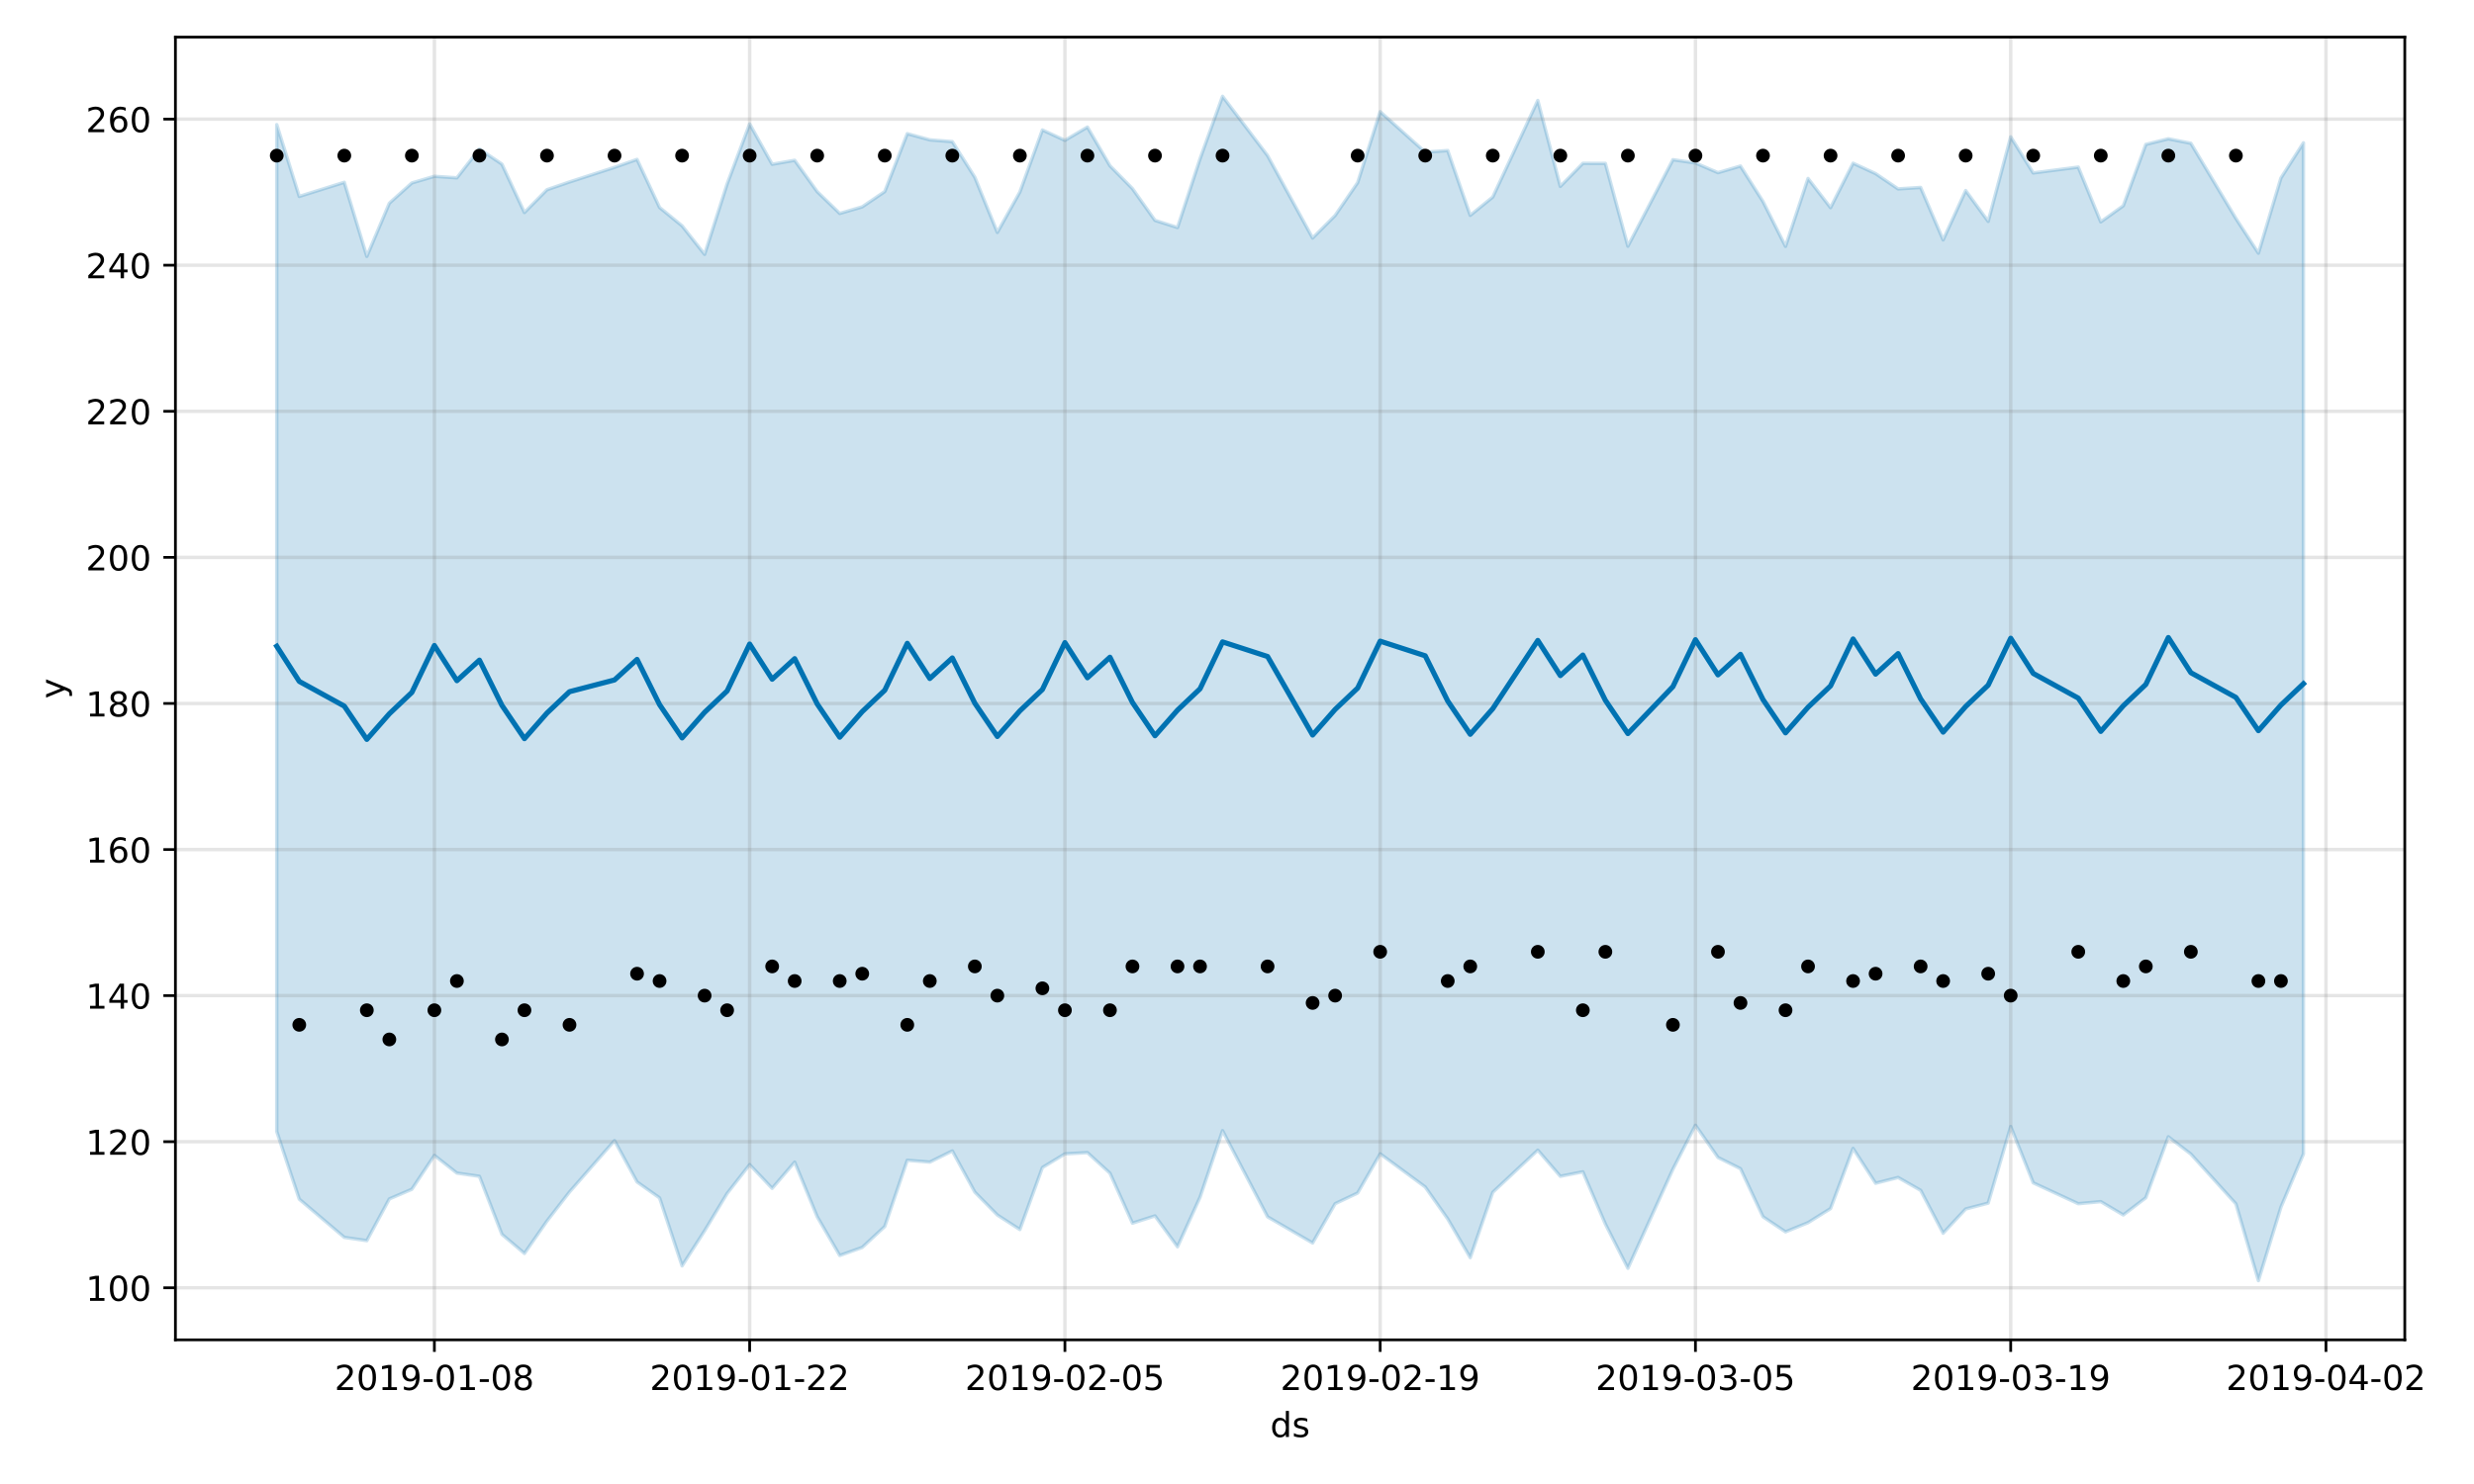 <?xml version="1.0" encoding="utf-8" standalone="no"?>
<!DOCTYPE svg PUBLIC "-//W3C//DTD SVG 1.1//EN"
  "http://www.w3.org/Graphics/SVG/1.1/DTD/svg11.dtd">
<!-- Created with matplotlib (https://matplotlib.org/) -->
<svg height="432pt" version="1.1" viewBox="0 0 720 432" width="720pt" xmlns="http://www.w3.org/2000/svg" xmlns:xlink="http://www.w3.org/1999/xlink">
 <defs>
  <style type="text/css">
*{stroke-linecap:butt;stroke-linejoin:round;}
  </style>
 </defs>
 <g id="figure_1">
  <g id="patch_1">
   <path d="M 0 432 
L 720 432 
L 720 0 
L 0 0 
z
" style="fill:#ffffff;"/>
  </g>
  <g id="axes_1">
   <g id="patch_2">
    <path d="M 51.05 390.04 
L 699.857 390.04 
L 699.857 10.8 
L 51.05 10.8 
z
" style="fill:#ffffff;"/>
   </g>
   <g id="PolyCollection_1">
    <defs>
     <path d="M 80.541 -395.72 
L 80.541 -102.603 
L 87.095 -82.917 
L 100.202 -71.791 
L 106.756 -70.839 
L 113.309 -82.988 
L 119.863 -85.799 
L 126.417 -95.663 
L 132.97 -90.509 
L 139.524 -89.565 
L 146.077 -72.676 
L 152.631 -67.122 
L 159.185 -76.545 
L 165.738 -85.007 
L 178.845 -99.964 
L 185.399 -87.928 
L 191.953 -83.289 
L 198.506 -63.499 
L 205.06 -73.708 
L 211.613 -84.576 
L 218.167 -92.976 
L 224.721 -86.062 
L 231.274 -93.71 
L 237.828 -77.796 
L 244.381 -66.524 
L 250.935 -68.87 
L 257.489 -74.962 
L 264.042 -94.24 
L 270.596 -93.713 
L 277.15 -96.951 
L 283.703 -84.965 
L 290.257 -78.305 
L 296.81 -74.071 
L 303.364 -92.118 
L 309.918 -96.097 
L 316.471 -96.463 
L 323.025 -90.479 
L 329.578 -75.928 
L 336.132 -78.041 
L 342.686 -69.05 
L 349.239 -83.468 
L 355.793 -102.864 
L 368.9 -77.773 
L 382.007 -70.162 
L 388.561 -81.596 
L 395.114 -84.709 
L 401.668 -96.121 
L 414.775 -86.467 
L 421.329 -77.154 
L 427.883 -65.892 
L 434.436 -84.917 
L 447.543 -97.178 
L 454.097 -89.578 
L 460.651 -90.871 
L 467.204 -75.678 
L 473.758 -62.797 
L 486.865 -91.643 
L 493.419 -104.435 
L 499.972 -95.058 
L 506.526 -91.793 
L 513.079 -77.792 
L 519.633 -73.405 
L 526.187 -76.071 
L 532.74 -80.175 
L 539.294 -97.69 
L 545.847 -87.557 
L 552.401 -89.229 
L 558.955 -85.49 
L 565.508 -73.009 
L 572.062 -80.055 
L 578.616 -81.763 
L 585.169 -104.064 
L 591.723 -87.674 
L 604.83 -81.589 
L 611.384 -82.198 
L 617.937 -78.319 
L 624.491 -83.325 
L 631.044 -101.077 
L 637.598 -96.041 
L 650.705 -81.554 
L 657.259 -59.198 
L 663.812 -80.579 
L 670.366 -96.075 
L 670.366 -390.432 
L 670.366 -390.432 
L 663.812 -380.185 
L 657.259 -358.299 
L 650.705 -368.41 
L 637.598 -390.3 
L 631.044 -391.596 
L 624.491 -389.963 
L 617.937 -372.103 
L 611.384 -367.408 
L 604.83 -383.358 
L 591.723 -381.658 
L 585.169 -392.161 
L 578.616 -367.556 
L 572.062 -376.527 
L 565.508 -362.168 
L 558.955 -377.44 
L 552.401 -377.012 
L 545.847 -381.463 
L 539.294 -384.49 
L 532.74 -371.542 
L 526.187 -380.048 
L 519.633 -360.287 
L 513.079 -373.339 
L 506.526 -383.665 
L 499.972 -381.741 
L 493.419 -384.558 
L 486.865 -385.513 
L 473.758 -360.333 
L 467.204 -384.439 
L 460.651 -384.456 
L 454.097 -377.734 
L 447.543 -402.758 
L 434.436 -374.644 
L 427.883 -369.309 
L 421.329 -388.175 
L 414.775 -387.718 
L 401.668 -399.485 
L 395.114 -378.831 
L 388.561 -369.28 
L 382.007 -362.71 
L 368.9 -386.701 
L 355.793 -403.962 
L 349.239 -385.762 
L 342.686 -365.77 
L 336.132 -367.85 
L 329.578 -377.086 
L 323.025 -383.748 
L 316.471 -395.005 
L 309.918 -391.148 
L 303.364 -394.169 
L 296.81 -376.108 
L 290.257 -364.345 
L 283.703 -380.404 
L 277.15 -390.777 
L 270.596 -391.288 
L 264.042 -393.088 
L 257.489 -376.23 
L 250.935 -371.788 
L 244.381 -369.864 
L 237.828 -376.218 
L 231.274 -385.339 
L 224.721 -384.186 
L 218.167 -395.927 
L 211.613 -378.455 
L 205.06 -357.961 
L 198.506 -366.258 
L 191.953 -371.608 
L 185.399 -385.599 
L 178.845 -383.291 
L 165.738 -379.031 
L 159.185 -376.776 
L 152.631 -370.136 
L 146.077 -384.226 
L 139.524 -388.634 
L 132.97 -380.239 
L 126.417 -380.679 
L 119.863 -378.742 
L 113.309 -372.845 
L 106.756 -357.363 
L 100.202 -378.936 
L 87.095 -374.823 
L 80.541 -395.72 
z
" id="mf228e5b6ab" style="stroke:#0072b2;stroke-opacity:0.2;"/>
    </defs>
    <g clip-path="url(#p04750d0a83)">
     <use style="fill:#0072b2;fill-opacity:0.2;stroke:#0072b2;stroke-opacity:0.2;" x="0" xlink:href="#mf228e5b6ab" y="432"/>
    </g>
   </g>
   <g id="matplotlib.axis_1">
    <g id="xtick_1">
     <g id="line2d_1">
      <path clip-path="url(#p04750d0a83)" d="M 126.417 390.04 
L 126.417 10.8 
" style="fill:none;stroke:#808080;stroke-linecap:square;stroke-opacity:0.2;"/>
     </g>
     <g id="line2d_2">
      <defs>
       <path d="M 0 0 
L 0 3.5 
" id="m9c21aa5f2b" style="stroke:#000000;stroke-width:0.8;"/>
      </defs>
      <g>
       <use style="stroke:#000000;stroke-width:0.8;" x="126.417" xlink:href="#m9c21aa5f2b" y="390.04"/>
      </g>
     </g>
     <g id="text_1">
      <!-- 2019-01-08 -->
      <defs>
       <path d="M 19.188 8.297 
L 53.609 8.297 
L 53.609 0 
L 7.328 0 
L 7.328 8.297 
Q 12.938 14.109 22.625 23.891 
Q 32.328 33.688 34.812 36.531 
Q 39.547 41.844 41.422 45.531 
Q 43.312 49.219 43.312 52.781 
Q 43.312 58.594 39.234 62.25 
Q 35.156 65.922 28.609 65.922 
Q 23.969 65.922 18.812 64.312 
Q 13.672 62.703 7.812 59.422 
L 7.812 69.391 
Q 13.766 71.781 18.938 73 
Q 24.125 74.219 28.422 74.219 
Q 39.75 74.219 46.484 68.547 
Q 53.219 62.891 53.219 53.422 
Q 53.219 48.922 51.531 44.891 
Q 49.859 40.875 45.406 35.406 
Q 44.188 33.984 37.641 27.219 
Q 31.109 20.453 19.188 8.297 
z
" id="DejaVuSans-50"/>
       <path d="M 31.781 66.406 
Q 24.172 66.406 20.328 58.906 
Q 16.5 51.422 16.5 36.375 
Q 16.5 21.391 20.328 13.891 
Q 24.172 6.391 31.781 6.391 
Q 39.453 6.391 43.281 13.891 
Q 47.125 21.391 47.125 36.375 
Q 47.125 51.422 43.281 58.906 
Q 39.453 66.406 31.781 66.406 
z
M 31.781 74.219 
Q 44.047 74.219 50.516 64.516 
Q 56.984 54.828 56.984 36.375 
Q 56.984 17.969 50.516 8.266 
Q 44.047 -1.422 31.781 -1.422 
Q 19.531 -1.422 13.062 8.266 
Q 6.594 17.969 6.594 36.375 
Q 6.594 54.828 13.062 64.516 
Q 19.531 74.219 31.781 74.219 
z
" id="DejaVuSans-48"/>
       <path d="M 12.406 8.297 
L 28.516 8.297 
L 28.516 63.922 
L 10.984 60.406 
L 10.984 69.391 
L 28.422 72.906 
L 38.281 72.906 
L 38.281 8.297 
L 54.391 8.297 
L 54.391 0 
L 12.406 0 
z
" id="DejaVuSans-49"/>
       <path d="M 10.984 1.516 
L 10.984 10.5 
Q 14.703 8.734 18.5 7.812 
Q 22.312 6.891 25.984 6.891 
Q 35.75 6.891 40.891 13.453 
Q 46.047 20.016 46.781 33.406 
Q 43.953 29.203 39.594 26.953 
Q 35.25 24.703 29.984 24.703 
Q 19.047 24.703 12.672 31.312 
Q 6.297 37.938 6.297 49.422 
Q 6.297 60.641 12.938 67.422 
Q 19.578 74.219 30.609 74.219 
Q 43.266 74.219 49.922 64.516 
Q 56.594 54.828 56.594 36.375 
Q 56.594 19.141 48.406 8.859 
Q 40.234 -1.422 26.422 -1.422 
Q 22.703 -1.422 18.891 -0.688 
Q 15.094 0.047 10.984 1.516 
z
M 30.609 32.422 
Q 37.25 32.422 41.125 36.953 
Q 45.016 41.5 45.016 49.422 
Q 45.016 57.281 41.125 61.844 
Q 37.25 66.406 30.609 66.406 
Q 23.969 66.406 20.094 61.844 
Q 16.219 57.281 16.219 49.422 
Q 16.219 41.5 20.094 36.953 
Q 23.969 32.422 30.609 32.422 
z
" id="DejaVuSans-57"/>
       <path d="M 4.891 31.391 
L 31.203 31.391 
L 31.203 23.391 
L 4.891 23.391 
z
" id="DejaVuSans-45"/>
       <path d="M 31.781 34.625 
Q 24.75 34.625 20.719 30.859 
Q 16.703 27.094 16.703 20.516 
Q 16.703 13.922 20.719 10.156 
Q 24.75 6.391 31.781 6.391 
Q 38.812 6.391 42.859 10.172 
Q 46.922 13.969 46.922 20.516 
Q 46.922 27.094 42.891 30.859 
Q 38.875 34.625 31.781 34.625 
z
M 21.922 38.812 
Q 15.578 40.375 12.031 44.719 
Q 8.5 49.078 8.5 55.328 
Q 8.5 64.062 14.719 69.141 
Q 20.953 74.219 31.781 74.219 
Q 42.672 74.219 48.875 69.141 
Q 55.078 64.062 55.078 55.328 
Q 55.078 49.078 51.531 44.719 
Q 48 40.375 41.703 38.812 
Q 48.828 37.156 52.797 32.312 
Q 56.781 27.484 56.781 20.516 
Q 56.781 9.906 50.312 4.234 
Q 43.844 -1.422 31.781 -1.422 
Q 19.734 -1.422 13.25 4.234 
Q 6.781 9.906 6.781 20.516 
Q 6.781 27.484 10.781 32.312 
Q 14.797 37.156 21.922 38.812 
z
M 18.312 54.391 
Q 18.312 48.734 21.844 45.562 
Q 25.391 42.391 31.781 42.391 
Q 38.141 42.391 41.719 45.562 
Q 45.312 48.734 45.312 54.391 
Q 45.312 60.062 41.719 63.234 
Q 38.141 66.406 31.781 66.406 
Q 25.391 66.406 21.844 63.234 
Q 18.312 60.062 18.312 54.391 
z
" id="DejaVuSans-56"/>
      </defs>
      <g transform="translate(97.359 404.638)scale(0.1 -0.1)">
       <use xlink:href="#DejaVuSans-50"/>
       <use x="63.623" xlink:href="#DejaVuSans-48"/>
       <use x="127.246" xlink:href="#DejaVuSans-49"/>
       <use x="190.869" xlink:href="#DejaVuSans-57"/>
       <use x="254.492" xlink:href="#DejaVuSans-45"/>
       <use x="290.576" xlink:href="#DejaVuSans-48"/>
       <use x="354.199" xlink:href="#DejaVuSans-49"/>
       <use x="417.822" xlink:href="#DejaVuSans-45"/>
       <use x="453.906" xlink:href="#DejaVuSans-48"/>
       <use x="517.529" xlink:href="#DejaVuSans-56"/>
      </g>
     </g>
    </g>
    <g id="xtick_2">
     <g id="line2d_3">
      <path clip-path="url(#p04750d0a83)" d="M 218.167 390.04 
L 218.167 10.8 
" style="fill:none;stroke:#808080;stroke-linecap:square;stroke-opacity:0.2;"/>
     </g>
     <g id="line2d_4">
      <g>
       <use style="stroke:#000000;stroke-width:0.8;" x="218.167" xlink:href="#m9c21aa5f2b" y="390.04"/>
      </g>
     </g>
     <g id="text_2">
      <!-- 2019-01-22 -->
      <g transform="translate(189.109 404.638)scale(0.1 -0.1)">
       <use xlink:href="#DejaVuSans-50"/>
       <use x="63.623" xlink:href="#DejaVuSans-48"/>
       <use x="127.246" xlink:href="#DejaVuSans-49"/>
       <use x="190.869" xlink:href="#DejaVuSans-57"/>
       <use x="254.492" xlink:href="#DejaVuSans-45"/>
       <use x="290.576" xlink:href="#DejaVuSans-48"/>
       <use x="354.199" xlink:href="#DejaVuSans-49"/>
       <use x="417.822" xlink:href="#DejaVuSans-45"/>
       <use x="453.906" xlink:href="#DejaVuSans-50"/>
       <use x="517.529" xlink:href="#DejaVuSans-50"/>
      </g>
     </g>
    </g>
    <g id="xtick_3">
     <g id="line2d_5">
      <path clip-path="url(#p04750d0a83)" d="M 309.918 390.04 
L 309.918 10.8 
" style="fill:none;stroke:#808080;stroke-linecap:square;stroke-opacity:0.2;"/>
     </g>
     <g id="line2d_6">
      <g>
       <use style="stroke:#000000;stroke-width:0.8;" x="309.918" xlink:href="#m9c21aa5f2b" y="390.04"/>
      </g>
     </g>
     <g id="text_3">
      <!-- 2019-02-05 -->
      <defs>
       <path d="M 10.797 72.906 
L 49.516 72.906 
L 49.516 64.594 
L 19.828 64.594 
L 19.828 46.734 
Q 21.969 47.469 24.109 47.828 
Q 26.266 48.188 28.422 48.188 
Q 40.625 48.188 47.75 41.5 
Q 54.891 34.812 54.891 23.391 
Q 54.891 11.625 47.562 5.094 
Q 40.234 -1.422 26.906 -1.422 
Q 22.312 -1.422 17.547 -0.641 
Q 12.797 0.141 7.719 1.703 
L 7.719 11.625 
Q 12.109 9.234 16.797 8.062 
Q 21.484 6.891 26.703 6.891 
Q 35.156 6.891 40.078 11.328 
Q 45.016 15.766 45.016 23.391 
Q 45.016 31 40.078 35.438 
Q 35.156 39.891 26.703 39.891 
Q 22.75 39.891 18.812 39.016 
Q 14.891 38.141 10.797 36.281 
z
" id="DejaVuSans-53"/>
      </defs>
      <g transform="translate(280.86 404.638)scale(0.1 -0.1)">
       <use xlink:href="#DejaVuSans-50"/>
       <use x="63.623" xlink:href="#DejaVuSans-48"/>
       <use x="127.246" xlink:href="#DejaVuSans-49"/>
       <use x="190.869" xlink:href="#DejaVuSans-57"/>
       <use x="254.492" xlink:href="#DejaVuSans-45"/>
       <use x="290.576" xlink:href="#DejaVuSans-48"/>
       <use x="354.199" xlink:href="#DejaVuSans-50"/>
       <use x="417.822" xlink:href="#DejaVuSans-45"/>
       <use x="453.906" xlink:href="#DejaVuSans-48"/>
       <use x="517.529" xlink:href="#DejaVuSans-53"/>
      </g>
     </g>
    </g>
    <g id="xtick_4">
     <g id="line2d_7">
      <path clip-path="url(#p04750d0a83)" d="M 401.668 390.04 
L 401.668 10.8 
" style="fill:none;stroke:#808080;stroke-linecap:square;stroke-opacity:0.2;"/>
     </g>
     <g id="line2d_8">
      <g>
       <use style="stroke:#000000;stroke-width:0.8;" x="401.668" xlink:href="#m9c21aa5f2b" y="390.04"/>
      </g>
     </g>
     <g id="text_4">
      <!-- 2019-02-19 -->
      <g transform="translate(372.61 404.638)scale(0.1 -0.1)">
       <use xlink:href="#DejaVuSans-50"/>
       <use x="63.623" xlink:href="#DejaVuSans-48"/>
       <use x="127.246" xlink:href="#DejaVuSans-49"/>
       <use x="190.869" xlink:href="#DejaVuSans-57"/>
       <use x="254.492" xlink:href="#DejaVuSans-45"/>
       <use x="290.576" xlink:href="#DejaVuSans-48"/>
       <use x="354.199" xlink:href="#DejaVuSans-50"/>
       <use x="417.822" xlink:href="#DejaVuSans-45"/>
       <use x="453.906" xlink:href="#DejaVuSans-49"/>
       <use x="517.529" xlink:href="#DejaVuSans-57"/>
      </g>
     </g>
    </g>
    <g id="xtick_5">
     <g id="line2d_9">
      <path clip-path="url(#p04750d0a83)" d="M 493.419 390.04 
L 493.419 10.8 
" style="fill:none;stroke:#808080;stroke-linecap:square;stroke-opacity:0.2;"/>
     </g>
     <g id="line2d_10">
      <g>
       <use style="stroke:#000000;stroke-width:0.8;" x="493.419" xlink:href="#m9c21aa5f2b" y="390.04"/>
      </g>
     </g>
     <g id="text_5">
      <!-- 2019-03-05 -->
      <defs>
       <path d="M 40.578 39.312 
Q 47.656 37.797 51.625 33 
Q 55.609 28.219 55.609 21.188 
Q 55.609 10.406 48.188 4.484 
Q 40.766 -1.422 27.094 -1.422 
Q 22.516 -1.422 17.656 -0.516 
Q 12.797 0.391 7.625 2.203 
L 7.625 11.719 
Q 11.719 9.328 16.594 8.109 
Q 21.484 6.891 26.812 6.891 
Q 36.078 6.891 40.938 10.547 
Q 45.797 14.203 45.797 21.188 
Q 45.797 27.641 41.281 31.266 
Q 36.766 34.906 28.719 34.906 
L 20.219 34.906 
L 20.219 43.016 
L 29.109 43.016 
Q 36.375 43.016 40.234 45.922 
Q 44.094 48.828 44.094 54.297 
Q 44.094 59.906 40.109 62.906 
Q 36.141 65.922 28.719 65.922 
Q 24.656 65.922 20.016 65.031 
Q 15.375 64.156 9.812 62.312 
L 9.812 71.094 
Q 15.438 72.656 20.344 73.438 
Q 25.25 74.219 29.594 74.219 
Q 40.828 74.219 47.359 69.109 
Q 53.906 64.016 53.906 55.328 
Q 53.906 49.266 50.438 45.094 
Q 46.969 40.922 40.578 39.312 
z
" id="DejaVuSans-51"/>
      </defs>
      <g transform="translate(464.361 404.638)scale(0.1 -0.1)">
       <use xlink:href="#DejaVuSans-50"/>
       <use x="63.623" xlink:href="#DejaVuSans-48"/>
       <use x="127.246" xlink:href="#DejaVuSans-49"/>
       <use x="190.869" xlink:href="#DejaVuSans-57"/>
       <use x="254.492" xlink:href="#DejaVuSans-45"/>
       <use x="290.576" xlink:href="#DejaVuSans-48"/>
       <use x="354.199" xlink:href="#DejaVuSans-51"/>
       <use x="417.822" xlink:href="#DejaVuSans-45"/>
       <use x="453.906" xlink:href="#DejaVuSans-48"/>
       <use x="517.529" xlink:href="#DejaVuSans-53"/>
      </g>
     </g>
    </g>
    <g id="xtick_6">
     <g id="line2d_11">
      <path clip-path="url(#p04750d0a83)" d="M 585.169 390.04 
L 585.169 10.8 
" style="fill:none;stroke:#808080;stroke-linecap:square;stroke-opacity:0.2;"/>
     </g>
     <g id="line2d_12">
      <g>
       <use style="stroke:#000000;stroke-width:0.8;" x="585.169" xlink:href="#m9c21aa5f2b" y="390.04"/>
      </g>
     </g>
     <g id="text_6">
      <!-- 2019-03-19 -->
      <g transform="translate(556.111 404.638)scale(0.1 -0.1)">
       <use xlink:href="#DejaVuSans-50"/>
       <use x="63.623" xlink:href="#DejaVuSans-48"/>
       <use x="127.246" xlink:href="#DejaVuSans-49"/>
       <use x="190.869" xlink:href="#DejaVuSans-57"/>
       <use x="254.492" xlink:href="#DejaVuSans-45"/>
       <use x="290.576" xlink:href="#DejaVuSans-48"/>
       <use x="354.199" xlink:href="#DejaVuSans-51"/>
       <use x="417.822" xlink:href="#DejaVuSans-45"/>
       <use x="453.906" xlink:href="#DejaVuSans-49"/>
       <use x="517.529" xlink:href="#DejaVuSans-57"/>
      </g>
     </g>
    </g>
    <g id="xtick_7">
     <g id="line2d_13">
      <path clip-path="url(#p04750d0a83)" d="M 676.92 390.04 
L 676.92 10.8 
" style="fill:none;stroke:#808080;stroke-linecap:square;stroke-opacity:0.2;"/>
     </g>
     <g id="line2d_14">
      <g>
       <use style="stroke:#000000;stroke-width:0.8;" x="676.92" xlink:href="#m9c21aa5f2b" y="390.04"/>
      </g>
     </g>
     <g id="text_7">
      <!-- 2019-04-02 -->
      <defs>
       <path d="M 37.797 64.312 
L 12.891 25.391 
L 37.797 25.391 
z
M 35.203 72.906 
L 47.609 72.906 
L 47.609 25.391 
L 58.016 25.391 
L 58.016 17.188 
L 47.609 17.188 
L 47.609 0 
L 37.797 0 
L 37.797 17.188 
L 4.891 17.188 
L 4.891 26.703 
z
" id="DejaVuSans-52"/>
      </defs>
      <g transform="translate(647.862 404.638)scale(0.1 -0.1)">
       <use xlink:href="#DejaVuSans-50"/>
       <use x="63.623" xlink:href="#DejaVuSans-48"/>
       <use x="127.246" xlink:href="#DejaVuSans-49"/>
       <use x="190.869" xlink:href="#DejaVuSans-57"/>
       <use x="254.492" xlink:href="#DejaVuSans-45"/>
       <use x="290.576" xlink:href="#DejaVuSans-48"/>
       <use x="354.199" xlink:href="#DejaVuSans-52"/>
       <use x="417.822" xlink:href="#DejaVuSans-45"/>
       <use x="453.906" xlink:href="#DejaVuSans-48"/>
       <use x="517.529" xlink:href="#DejaVuSans-50"/>
      </g>
     </g>
    </g>
    <g id="text_8">
     <!-- ds -->
     <defs>
      <path d="M 45.406 46.391 
L 45.406 75.984 
L 54.391 75.984 
L 54.391 0 
L 45.406 0 
L 45.406 8.203 
Q 42.578 3.328 38.25 0.953 
Q 33.938 -1.422 27.875 -1.422 
Q 17.969 -1.422 11.734 6.484 
Q 5.516 14.406 5.516 27.297 
Q 5.516 40.188 11.734 48.094 
Q 17.969 56 27.875 56 
Q 33.938 56 38.25 53.625 
Q 42.578 51.266 45.406 46.391 
z
M 14.797 27.297 
Q 14.797 17.391 18.875 11.75 
Q 22.953 6.109 30.078 6.109 
Q 37.203 6.109 41.297 11.75 
Q 45.406 17.391 45.406 27.297 
Q 45.406 37.203 41.297 42.844 
Q 37.203 48.484 30.078 48.484 
Q 22.953 48.484 18.875 42.844 
Q 14.797 37.203 14.797 27.297 
z
" id="DejaVuSans-100"/>
      <path d="M 44.281 53.078 
L 44.281 44.578 
Q 40.484 46.531 36.375 47.5 
Q 32.281 48.484 27.875 48.484 
Q 21.188 48.484 17.844 46.438 
Q 14.5 44.391 14.5 40.281 
Q 14.5 37.156 16.891 35.375 
Q 19.281 33.594 26.516 31.984 
L 29.594 31.297 
Q 39.156 29.25 43.188 25.516 
Q 47.219 21.781 47.219 15.094 
Q 47.219 7.469 41.188 3.016 
Q 35.156 -1.422 24.609 -1.422 
Q 20.219 -1.422 15.453 -0.562 
Q 10.688 0.297 5.422 2 
L 5.422 11.281 
Q 10.406 8.688 15.234 7.391 
Q 20.062 6.109 24.812 6.109 
Q 31.156 6.109 34.562 8.281 
Q 37.984 10.453 37.984 14.406 
Q 37.984 18.062 35.516 20.016 
Q 33.062 21.969 24.703 23.781 
L 21.578 24.516 
Q 13.234 26.266 9.516 29.906 
Q 5.812 33.547 5.812 39.891 
Q 5.812 47.609 11.281 51.797 
Q 16.75 56 26.812 56 
Q 31.781 56 36.172 55.266 
Q 40.578 54.547 44.281 53.078 
z
" id="DejaVuSans-115"/>
     </defs>
     <g transform="translate(369.675 418.317)scale(0.1 -0.1)">
      <use xlink:href="#DejaVuSans-100"/>
      <use x="63.477" xlink:href="#DejaVuSans-115"/>
     </g>
    </g>
   </g>
   <g id="matplotlib.axis_2">
    <g id="ytick_1">
     <g id="line2d_15">
      <path clip-path="url(#p04750d0a83)" d="M 51.05 374.886 
L 699.857 374.886 
" style="fill:none;stroke:#808080;stroke-linecap:square;stroke-opacity:0.2;"/>
     </g>
     <g id="line2d_16">
      <defs>
       <path d="M 0 0 
L -3.5 0 
" id="m4993b03b3d" style="stroke:#000000;stroke-width:0.8;"/>
      </defs>
      <g>
       <use style="stroke:#000000;stroke-width:0.8;" x="51.05" xlink:href="#m4993b03b3d" y="374.886"/>
      </g>
     </g>
     <g id="text_9">
      <!-- 100 -->
      <g transform="translate(24.962 378.685)scale(0.1 -0.1)">
       <use xlink:href="#DejaVuSans-49"/>
       <use x="63.623" xlink:href="#DejaVuSans-48"/>
       <use x="127.246" xlink:href="#DejaVuSans-48"/>
      </g>
     </g>
    </g>
    <g id="ytick_2">
     <g id="line2d_17">
      <path clip-path="url(#p04750d0a83)" d="M 51.05 332.359 
L 699.857 332.359 
" style="fill:none;stroke:#808080;stroke-linecap:square;stroke-opacity:0.2;"/>
     </g>
     <g id="line2d_18">
      <g>
       <use style="stroke:#000000;stroke-width:0.8;" x="51.05" xlink:href="#m4993b03b3d" y="332.359"/>
      </g>
     </g>
     <g id="text_10">
      <!-- 120 -->
      <g transform="translate(24.962 336.158)scale(0.1 -0.1)">
       <use xlink:href="#DejaVuSans-49"/>
       <use x="63.623" xlink:href="#DejaVuSans-50"/>
       <use x="127.246" xlink:href="#DejaVuSans-48"/>
      </g>
     </g>
    </g>
    <g id="ytick_3">
     <g id="line2d_19">
      <path clip-path="url(#p04750d0a83)" d="M 51.05 289.832 
L 699.857 289.832 
" style="fill:none;stroke:#808080;stroke-linecap:square;stroke-opacity:0.2;"/>
     </g>
     <g id="line2d_20">
      <g>
       <use style="stroke:#000000;stroke-width:0.8;" x="51.05" xlink:href="#m4993b03b3d" y="289.832"/>
      </g>
     </g>
     <g id="text_11">
      <!-- 140 -->
      <g transform="translate(24.962 293.631)scale(0.1 -0.1)">
       <use xlink:href="#DejaVuSans-49"/>
       <use x="63.623" xlink:href="#DejaVuSans-52"/>
       <use x="127.246" xlink:href="#DejaVuSans-48"/>
      </g>
     </g>
    </g>
    <g id="ytick_4">
     <g id="line2d_21">
      <path clip-path="url(#p04750d0a83)" d="M 51.05 247.305 
L 699.857 247.305 
" style="fill:none;stroke:#808080;stroke-linecap:square;stroke-opacity:0.2;"/>
     </g>
     <g id="line2d_22">
      <g>
       <use style="stroke:#000000;stroke-width:0.8;" x="51.05" xlink:href="#m4993b03b3d" y="247.305"/>
      </g>
     </g>
     <g id="text_12">
      <!-- 160 -->
      <defs>
       <path d="M 33.016 40.375 
Q 26.375 40.375 22.484 35.828 
Q 18.609 31.297 18.609 23.391 
Q 18.609 15.531 22.484 10.953 
Q 26.375 6.391 33.016 6.391 
Q 39.656 6.391 43.531 10.953 
Q 47.406 15.531 47.406 23.391 
Q 47.406 31.297 43.531 35.828 
Q 39.656 40.375 33.016 40.375 
z
M 52.594 71.297 
L 52.594 62.312 
Q 48.875 64.062 45.094 64.984 
Q 41.312 65.922 37.594 65.922 
Q 27.828 65.922 22.672 59.328 
Q 17.531 52.734 16.797 39.406 
Q 19.672 43.656 24.016 45.922 
Q 28.375 48.188 33.594 48.188 
Q 44.578 48.188 50.953 41.516 
Q 57.328 34.859 57.328 23.391 
Q 57.328 12.156 50.688 5.359 
Q 44.047 -1.422 33.016 -1.422 
Q 20.359 -1.422 13.672 8.266 
Q 6.984 17.969 6.984 36.375 
Q 6.984 53.656 15.188 63.938 
Q 23.391 74.219 37.203 74.219 
Q 40.922 74.219 44.703 73.484 
Q 48.484 72.75 52.594 71.297 
z
" id="DejaVuSans-54"/>
      </defs>
      <g transform="translate(24.962 251.104)scale(0.1 -0.1)">
       <use xlink:href="#DejaVuSans-49"/>
       <use x="63.623" xlink:href="#DejaVuSans-54"/>
       <use x="127.246" xlink:href="#DejaVuSans-48"/>
      </g>
     </g>
    </g>
    <g id="ytick_5">
     <g id="line2d_23">
      <path clip-path="url(#p04750d0a83)" d="M 51.05 204.778 
L 699.857 204.778 
" style="fill:none;stroke:#808080;stroke-linecap:square;stroke-opacity:0.2;"/>
     </g>
     <g id="line2d_24">
      <g>
       <use style="stroke:#000000;stroke-width:0.8;" x="51.05" xlink:href="#m4993b03b3d" y="204.778"/>
      </g>
     </g>
     <g id="text_13">
      <!-- 180 -->
      <g transform="translate(24.962 208.577)scale(0.1 -0.1)">
       <use xlink:href="#DejaVuSans-49"/>
       <use x="63.623" xlink:href="#DejaVuSans-56"/>
       <use x="127.246" xlink:href="#DejaVuSans-48"/>
      </g>
     </g>
    </g>
    <g id="ytick_6">
     <g id="line2d_25">
      <path clip-path="url(#p04750d0a83)" d="M 51.05 162.251 
L 699.857 162.251 
" style="fill:none;stroke:#808080;stroke-linecap:square;stroke-opacity:0.2;"/>
     </g>
     <g id="line2d_26">
      <g>
       <use style="stroke:#000000;stroke-width:0.8;" x="51.05" xlink:href="#m4993b03b3d" y="162.251"/>
      </g>
     </g>
     <g id="text_14">
      <!-- 200 -->
      <g transform="translate(24.962 166.051)scale(0.1 -0.1)">
       <use xlink:href="#DejaVuSans-50"/>
       <use x="63.623" xlink:href="#DejaVuSans-48"/>
       <use x="127.246" xlink:href="#DejaVuSans-48"/>
      </g>
     </g>
    </g>
    <g id="ytick_7">
     <g id="line2d_27">
      <path clip-path="url(#p04750d0a83)" d="M 51.05 119.725 
L 699.857 119.725 
" style="fill:none;stroke:#808080;stroke-linecap:square;stroke-opacity:0.2;"/>
     </g>
     <g id="line2d_28">
      <g>
       <use style="stroke:#000000;stroke-width:0.8;" x="51.05" xlink:href="#m4993b03b3d" y="119.725"/>
      </g>
     </g>
     <g id="text_15">
      <!-- 220 -->
      <g transform="translate(24.962 123.524)scale(0.1 -0.1)">
       <use xlink:href="#DejaVuSans-50"/>
       <use x="63.623" xlink:href="#DejaVuSans-50"/>
       <use x="127.246" xlink:href="#DejaVuSans-48"/>
      </g>
     </g>
    </g>
    <g id="ytick_8">
     <g id="line2d_29">
      <path clip-path="url(#p04750d0a83)" d="M 51.05 77.198 
L 699.857 77.198 
" style="fill:none;stroke:#808080;stroke-linecap:square;stroke-opacity:0.2;"/>
     </g>
     <g id="line2d_30">
      <g>
       <use style="stroke:#000000;stroke-width:0.8;" x="51.05" xlink:href="#m4993b03b3d" y="77.198"/>
      </g>
     </g>
     <g id="text_16">
      <!-- 240 -->
      <g transform="translate(24.962 80.997)scale(0.1 -0.1)">
       <use xlink:href="#DejaVuSans-50"/>
       <use x="63.623" xlink:href="#DejaVuSans-52"/>
       <use x="127.246" xlink:href="#DejaVuSans-48"/>
      </g>
     </g>
    </g>
    <g id="ytick_9">
     <g id="line2d_31">
      <path clip-path="url(#p04750d0a83)" d="M 51.05 34.671 
L 699.857 34.671 
" style="fill:none;stroke:#808080;stroke-linecap:square;stroke-opacity:0.2;"/>
     </g>
     <g id="line2d_32">
      <g>
       <use style="stroke:#000000;stroke-width:0.8;" x="51.05" xlink:href="#m4993b03b3d" y="34.671"/>
      </g>
     </g>
     <g id="text_17">
      <!-- 260 -->
      <g transform="translate(24.962 38.47)scale(0.1 -0.1)">
       <use xlink:href="#DejaVuSans-50"/>
       <use x="63.623" xlink:href="#DejaVuSans-54"/>
       <use x="127.246" xlink:href="#DejaVuSans-48"/>
      </g>
     </g>
    </g>
    <g id="text_18">
     <!-- y -->
     <defs>
      <path d="M 32.172 -5.078 
Q 28.375 -14.844 24.75 -17.812 
Q 21.141 -20.797 15.094 -20.797 
L 7.906 -20.797 
L 7.906 -13.281 
L 13.188 -13.281 
Q 16.891 -13.281 18.938 -11.516 
Q 21 -9.766 23.484 -3.219 
L 25.094 0.875 
L 2.984 54.688 
L 12.5 54.688 
L 29.594 11.922 
L 46.688 54.688 
L 56.203 54.688 
z
" id="DejaVuSans-121"/>
     </defs>
     <g transform="translate(18.883 203.379)rotate(-90)scale(0.1 -0.1)">
      <use xlink:href="#DejaVuSans-121"/>
     </g>
    </g>
   </g>
   <g id="line2d_33">
    <defs>
     <path d="M 0 1.5 
C 0.398 1.5 0.779 1.342 1.061 1.061 
C 1.342 0.779 1.5 0.398 1.5 0 
C 1.5 -0.398 1.342 -0.779 1.061 -1.061 
C 0.779 -1.342 0.398 -1.5 0 -1.5 
C -0.398 -1.5 -0.779 -1.342 -1.061 -1.061 
C -1.342 -0.779 -1.5 -0.398 -1.5 0 
C -1.5 0.398 -1.342 0.779 -1.061 1.061 
C -0.779 1.342 -0.398 1.5 0 1.5 
z
" id="ma2a46a4b82" style="stroke:#000000;"/>
    </defs>
    <g clip-path="url(#p04750d0a83)">
     <use style="stroke:#000000;" x="80.541" xlink:href="#ma2a46a4b82" y="45.303"/>
     <use style="stroke:#000000;" x="87.095" xlink:href="#ma2a46a4b82" y="298.337"/>
     <use style="stroke:#000000;" x="100.202" xlink:href="#ma2a46a4b82" y="45.303"/>
     <use style="stroke:#000000;" x="106.756" xlink:href="#ma2a46a4b82" y="294.085"/>
     <use style="stroke:#000000;" x="113.309" xlink:href="#ma2a46a4b82" y="302.59"/>
     <use style="stroke:#000000;" x="119.863" xlink:href="#ma2a46a4b82" y="45.303"/>
     <use style="stroke:#000000;" x="126.417" xlink:href="#ma2a46a4b82" y="294.085"/>
     <use style="stroke:#000000;" x="132.97" xlink:href="#ma2a46a4b82" y="285.579"/>
     <use style="stroke:#000000;" x="139.524" xlink:href="#ma2a46a4b82" y="45.303"/>
     <use style="stroke:#000000;" x="146.077" xlink:href="#ma2a46a4b82" y="302.59"/>
     <use style="stroke:#000000;" x="152.631" xlink:href="#ma2a46a4b82" y="294.085"/>
     <use style="stroke:#000000;" x="159.185" xlink:href="#ma2a46a4b82" y="45.303"/>
     <use style="stroke:#000000;" x="165.738" xlink:href="#ma2a46a4b82" y="298.337"/>
     <use style="stroke:#000000;" x="178.845" xlink:href="#ma2a46a4b82" y="45.303"/>
     <use style="stroke:#000000;" x="185.399" xlink:href="#ma2a46a4b82" y="283.453"/>
     <use style="stroke:#000000;" x="191.953" xlink:href="#ma2a46a4b82" y="285.579"/>
     <use style="stroke:#000000;" x="198.506" xlink:href="#ma2a46a4b82" y="45.303"/>
     <use style="stroke:#000000;" x="205.06" xlink:href="#ma2a46a4b82" y="289.832"/>
     <use style="stroke:#000000;" x="211.613" xlink:href="#ma2a46a4b82" y="294.085"/>
     <use style="stroke:#000000;" x="218.167" xlink:href="#ma2a46a4b82" y="45.303"/>
     <use style="stroke:#000000;" x="224.721" xlink:href="#ma2a46a4b82" y="281.327"/>
     <use style="stroke:#000000;" x="231.274" xlink:href="#ma2a46a4b82" y="285.579"/>
     <use style="stroke:#000000;" x="237.828" xlink:href="#ma2a46a4b82" y="45.303"/>
     <use style="stroke:#000000;" x="244.381" xlink:href="#ma2a46a4b82" y="285.579"/>
     <use style="stroke:#000000;" x="250.935" xlink:href="#ma2a46a4b82" y="283.453"/>
     <use style="stroke:#000000;" x="257.489" xlink:href="#ma2a46a4b82" y="45.303"/>
     <use style="stroke:#000000;" x="264.042" xlink:href="#ma2a46a4b82" y="298.337"/>
     <use style="stroke:#000000;" x="270.596" xlink:href="#ma2a46a4b82" y="285.579"/>
     <use style="stroke:#000000;" x="277.15" xlink:href="#ma2a46a4b82" y="45.303"/>
     <use style="stroke:#000000;" x="283.703" xlink:href="#ma2a46a4b82" y="281.327"/>
     <use style="stroke:#000000;" x="290.257" xlink:href="#ma2a46a4b82" y="289.832"/>
     <use style="stroke:#000000;" x="296.81" xlink:href="#ma2a46a4b82" y="45.303"/>
     <use style="stroke:#000000;" x="303.364" xlink:href="#ma2a46a4b82" y="287.706"/>
     <use style="stroke:#000000;" x="309.918" xlink:href="#ma2a46a4b82" y="294.085"/>
     <use style="stroke:#000000;" x="316.471" xlink:href="#ma2a46a4b82" y="45.303"/>
     <use style="stroke:#000000;" x="323.025" xlink:href="#ma2a46a4b82" y="294.085"/>
     <use style="stroke:#000000;" x="329.578" xlink:href="#ma2a46a4b82" y="281.327"/>
     <use style="stroke:#000000;" x="336.132" xlink:href="#ma2a46a4b82" y="45.303"/>
     <use style="stroke:#000000;" x="342.686" xlink:href="#ma2a46a4b82" y="281.327"/>
     <use style="stroke:#000000;" x="349.239" xlink:href="#ma2a46a4b82" y="281.327"/>
     <use style="stroke:#000000;" x="355.793" xlink:href="#ma2a46a4b82" y="45.303"/>
     <use style="stroke:#000000;" x="368.9" xlink:href="#ma2a46a4b82" y="281.327"/>
     <use style="stroke:#000000;" x="382.007" xlink:href="#ma2a46a4b82" y="291.958"/>
     <use style="stroke:#000000;" x="388.561" xlink:href="#ma2a46a4b82" y="289.832"/>
     <use style="stroke:#000000;" x="395.114" xlink:href="#ma2a46a4b82" y="45.303"/>
     <use style="stroke:#000000;" x="401.668" xlink:href="#ma2a46a4b82" y="277.074"/>
     <use style="stroke:#000000;" x="414.775" xlink:href="#ma2a46a4b82" y="45.303"/>
     <use style="stroke:#000000;" x="421.329" xlink:href="#ma2a46a4b82" y="285.579"/>
     <use style="stroke:#000000;" x="427.883" xlink:href="#ma2a46a4b82" y="281.327"/>
     <use style="stroke:#000000;" x="434.436" xlink:href="#ma2a46a4b82" y="45.303"/>
     <use style="stroke:#000000;" x="447.543" xlink:href="#ma2a46a4b82" y="277.074"/>
     <use style="stroke:#000000;" x="454.097" xlink:href="#ma2a46a4b82" y="45.303"/>
     <use style="stroke:#000000;" x="460.651" xlink:href="#ma2a46a4b82" y="294.085"/>
     <use style="stroke:#000000;" x="467.204" xlink:href="#ma2a46a4b82" y="277.074"/>
     <use style="stroke:#000000;" x="473.758" xlink:href="#ma2a46a4b82" y="45.303"/>
     <use style="stroke:#000000;" x="486.865" xlink:href="#ma2a46a4b82" y="298.337"/>
     <use style="stroke:#000000;" x="493.419" xlink:href="#ma2a46a4b82" y="45.303"/>
     <use style="stroke:#000000;" x="499.972" xlink:href="#ma2a46a4b82" y="277.074"/>
     <use style="stroke:#000000;" x="506.526" xlink:href="#ma2a46a4b82" y="291.958"/>
     <use style="stroke:#000000;" x="513.079" xlink:href="#ma2a46a4b82" y="45.303"/>
     <use style="stroke:#000000;" x="519.633" xlink:href="#ma2a46a4b82" y="294.085"/>
     <use style="stroke:#000000;" x="526.187" xlink:href="#ma2a46a4b82" y="281.327"/>
     <use style="stroke:#000000;" x="532.74" xlink:href="#ma2a46a4b82" y="45.303"/>
     <use style="stroke:#000000;" x="539.294" xlink:href="#ma2a46a4b82" y="285.579"/>
     <use style="stroke:#000000;" x="545.847" xlink:href="#ma2a46a4b82" y="283.453"/>
     <use style="stroke:#000000;" x="552.401" xlink:href="#ma2a46a4b82" y="45.303"/>
     <use style="stroke:#000000;" x="558.955" xlink:href="#ma2a46a4b82" y="281.327"/>
     <use style="stroke:#000000;" x="565.508" xlink:href="#ma2a46a4b82" y="285.579"/>
     <use style="stroke:#000000;" x="572.062" xlink:href="#ma2a46a4b82" y="45.303"/>
     <use style="stroke:#000000;" x="578.616" xlink:href="#ma2a46a4b82" y="283.453"/>
     <use style="stroke:#000000;" x="585.169" xlink:href="#ma2a46a4b82" y="289.832"/>
     <use style="stroke:#000000;" x="591.723" xlink:href="#ma2a46a4b82" y="45.303"/>
     <use style="stroke:#000000;" x="604.83" xlink:href="#ma2a46a4b82" y="277.074"/>
     <use style="stroke:#000000;" x="611.384" xlink:href="#ma2a46a4b82" y="45.303"/>
     <use style="stroke:#000000;" x="617.937" xlink:href="#ma2a46a4b82" y="285.579"/>
     <use style="stroke:#000000;" x="624.491" xlink:href="#ma2a46a4b82" y="281.327"/>
     <use style="stroke:#000000;" x="631.044" xlink:href="#ma2a46a4b82" y="45.303"/>
     <use style="stroke:#000000;" x="637.598" xlink:href="#ma2a46a4b82" y="277.074"/>
     <use style="stroke:#000000;" x="650.705" xlink:href="#ma2a46a4b82" y="45.303"/>
     <use style="stroke:#000000;" x="657.259" xlink:href="#ma2a46a4b82" y="285.579"/>
     <use style="stroke:#000000;" x="663.812" xlink:href="#ma2a46a4b82" y="285.579"/>
    </g>
   </g>
   <g id="line2d_34">
    <path clip-path="url(#p04750d0a83)" d="M 80.541 188.125 
L 87.095 198.357 
L 100.202 205.549 
L 106.756 215.234 
L 113.309 207.779 
L 119.863 201.567 
L 126.417 187.913 
L 132.97 198.146 
L 139.524 192.17 
L 146.077 205.338 
L 152.631 215.023 
L 159.185 207.568 
L 165.738 201.356 
L 178.845 197.935 
L 185.399 191.958 
L 191.953 205.127 
L 198.506 214.812 
L 205.06 207.357 
L 211.613 201.145 
L 218.167 187.491 
L 224.721 197.724 
L 231.274 191.747 
L 237.828 204.916 
L 244.381 214.601 
L 250.935 207.146 
L 257.489 200.934 
L 264.042 187.28 
L 270.596 197.513 
L 277.15 191.536 
L 283.703 204.705 
L 290.257 214.39 
L 296.81 206.935 
L 303.364 200.723 
L 309.918 187.069 
L 316.471 197.302 
L 323.025 191.325 
L 329.578 204.494 
L 336.132 214.179 
L 342.686 206.724 
L 349.239 200.512 
L 355.793 186.858 
L 368.9 191.114 
L 382.007 213.967 
L 388.561 206.512 
L 395.114 200.301 
L 401.668 186.647 
L 414.775 190.903 
L 421.329 204.072 
L 427.883 213.756 
L 434.436 206.301 
L 447.543 186.436 
L 454.097 196.668 
L 460.651 190.692 
L 467.204 203.86 
L 473.758 213.545 
L 486.865 199.878 
L 493.419 186.224 
L 499.972 196.457 
L 506.526 190.481 
L 513.079 203.649 
L 519.633 213.334 
L 526.187 205.879 
L 532.74 199.667 
L 539.294 186.013 
L 545.847 196.246 
L 552.401 190.269 
L 558.955 203.438 
L 565.508 213.123 
L 572.062 205.668 
L 578.616 199.456 
L 585.169 185.802 
L 591.723 196.035 
L 604.83 203.227 
L 611.384 212.912 
L 617.937 205.457 
L 624.491 199.245 
L 631.044 185.591 
L 637.598 195.824 
L 650.705 203.016 
L 657.259 212.701 
L 663.812 205.246 
L 670.366 199.034 
" style="fill:none;stroke:#0072b2;stroke-linecap:square;stroke-width:1.5;"/>
   </g>
   <g id="patch_3">
    <path d="M 51.05 390.04 
L 51.05 10.8 
" style="fill:none;stroke:#000000;stroke-linecap:square;stroke-linejoin:miter;stroke-width:0.8;"/>
   </g>
   <g id="patch_4">
    <path d="M 699.857 390.04 
L 699.857 10.8 
" style="fill:none;stroke:#000000;stroke-linecap:square;stroke-linejoin:miter;stroke-width:0.8;"/>
   </g>
   <g id="patch_5">
    <path d="M 51.05 390.04 
L 699.857 390.04 
" style="fill:none;stroke:#000000;stroke-linecap:square;stroke-linejoin:miter;stroke-width:0.8;"/>
   </g>
   <g id="patch_6">
    <path d="M 51.05 10.8 
L 699.857 10.8 
" style="fill:none;stroke:#000000;stroke-linecap:square;stroke-linejoin:miter;stroke-width:0.8;"/>
   </g>
  </g>
 </g>
 <defs>
  <clipPath id="p04750d0a83">
   <rect height="379.24" width="648.807" x="51.05" y="10.8"/>
  </clipPath>
 </defs>
</svg>
